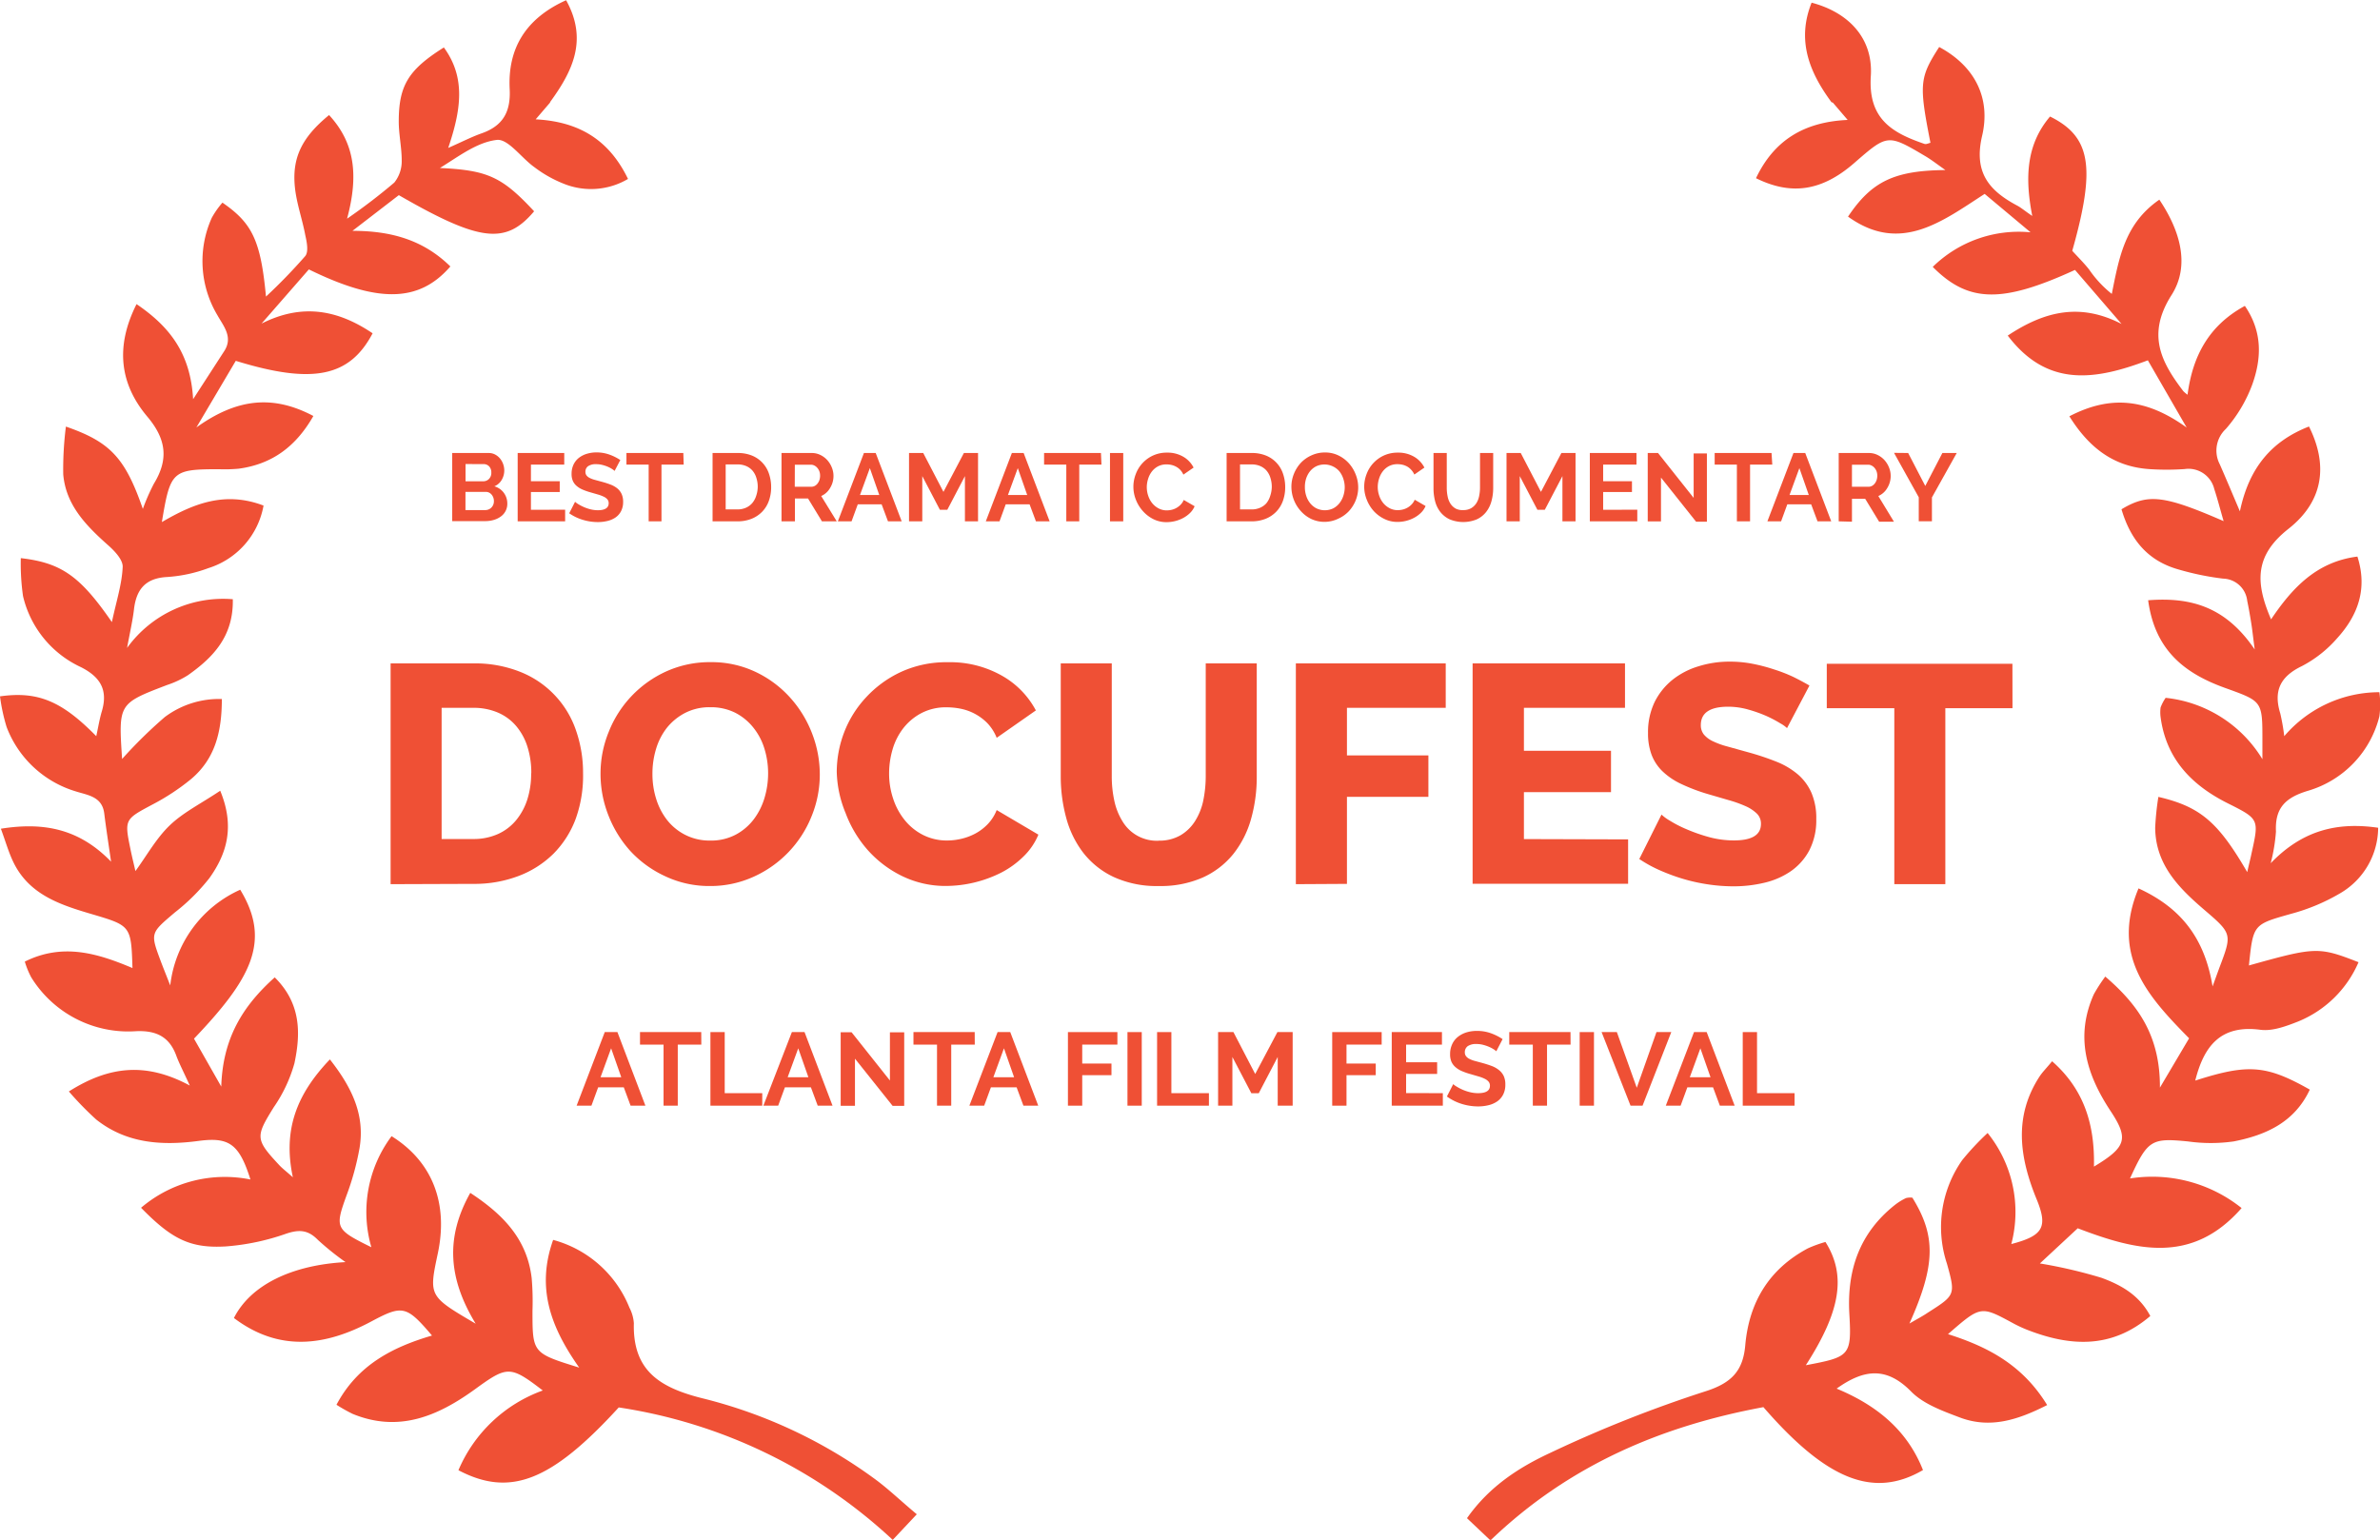<svg xmlns="http://www.w3.org/2000/svg" viewBox="0 0 321.41 208"><defs><style>.cls-1{fill:#ef5035;}</style></defs><title>docufest-laurel-red_1</title><g id="Layer_2" data-name="Layer 2"><g id="Layer_1-2" data-name="Layer 1"><path class="cls-1" d="M247.34,13.81c-3-4.06-4.73-8.35-2.69-13.45,4.93,1.3,8.31,4.74,8,9.87-.4,5.84,2.87,7.71,7.25,9.21.22.08.53-.09.8-.15-1.56-7.93-1.48-8.8,1.18-12.94,4.9,2.63,7,7,5.78,12.07-1.13,4.93,1,7.36,4.79,9.37.5.27.94.66,2,1.38-1-5.13-.83-9.63,2.4-13.43,5.53,2.73,6.19,6.86,3,18.14.71.78,1.54,1.6,2.26,2.5a15.1,15.1,0,0,0,3.08,3.32c1-5,1.78-9.52,6.42-12.73,2.83,4.21,4.18,8.9,1.65,12.88-3.36,5.28-1.46,9,1.6,13a4.91,4.91,0,0,0,.56.47c.68-5.19,2.84-9.34,7.74-12,2.42,3.53,2.25,7.13,1,10.62a19.23,19.23,0,0,1-3.57,6,4,4,0,0,0-.82,4.77c.82,1.86,1.6,3.73,2.72,6.36,1.25-6,4.37-9.52,9.33-11.46,2.53,5.06,2.08,10-2.77,13.82-4.58,3.61-4.5,7.24-2.35,12.23,2.88-4.29,6.18-7.79,11.66-8.48,1.39,4.36.07,7.93-2.71,11a16.33,16.33,0,0,1-4.8,3.8c-2.93,1.41-3.84,3.36-2.91,6.38a27.79,27.79,0,0,1,.54,3.08,16.89,16.89,0,0,1,12.85-5.94,12.64,12.64,0,0,1,0,3.25,14,14,0,0,1-9.66,10.07c-3.08.93-4.46,2.35-4.31,5.51a23.94,23.94,0,0,1-.71,4.27c4.3-4.47,9-5.59,14.51-4.79a10.31,10.31,0,0,1-5.2,8.89,26.51,26.51,0,0,1-6.47,2.71c-5.18,1.47-5.21,1.37-5.78,7,9-2.52,9.41-2.54,14.8-.44a15.07,15.07,0,0,1-8.13,8c-1.62.64-3.48,1.34-5.11,1.13-5.43-.72-7.65,2.25-8.81,6.86,7.11-2.28,9.57-2.12,15.47,1.22-2.06,4.42-5.94,6.15-10.29,7a22.13,22.13,0,0,1-6.16,0c-4.93-.48-5.44-.24-7.83,5a19.32,19.32,0,0,1,15.07,4c-6.7,7.66-14.26,5.74-22.13,2.73l-5.11,4.75a65.79,65.79,0,0,1,8.32,1.94c2.56.94,5.07,2.28,6.59,5.16-5.21,4.45-10.77,4.13-16.56,1.89a17.34,17.34,0,0,1-2-.93c-4.34-2.35-4.34-2.36-8.76,1.49,5.35,1.7,10.06,4.13,13.39,9.58-3.94,2-7.69,3.23-11.81,1.67-2.32-.88-4.9-1.81-6.56-3.5-3.27-3.32-6.3-3.09-10.06-.39,5.38,2.23,9.53,5.59,11.66,11-6.67,3.89-13,1.35-21.55-8.5-13.69,2.54-26.22,7.78-36.86,18l-3.17-3c3.06-4.35,7.1-6.9,11.3-8.85a172.52,172.52,0,0,1,20.85-8.27c3.56-1.12,5.13-2.76,5.43-6.23.51-5.82,3.22-10.31,8.46-13.1a17,17,0,0,1,2.37-.86c2.87,4.55,2,9.42-2.65,16.65,5.89-1.12,6.21-1.24,5.88-6.88-.35-6,1.39-11,6.17-14.79a8,8,0,0,1,1.48-.91,2.29,2.29,0,0,1,.86-.05c3.19,5.16,3.15,9.08-.4,17,1.07-.63,1.79-1,2.48-1.47,3.72-2.37,3.76-2.39,2.59-6.61A15.72,15.72,0,0,1,265,156.69a36.25,36.25,0,0,1,3.42-3.65,17,17,0,0,1,3.2,15c4.3-1.12,5-2.27,3.37-6.17-2.26-5.56-3.06-11.05.43-16.44.39-.6.91-1.11,1.71-2.08,4.42,3.89,5.77,8.72,5.65,14.23,4.37-2.63,4.73-3.75,2.25-7.5-3.26-4.93-4.83-10.06-2.26-15.79a22.45,22.45,0,0,1,1.54-2.38c4.46,3.83,7.41,8,7.38,15l3.94-6.66C290.12,134.65,285,129.1,288.8,120c5.61,2.57,8.91,6.59,10,13.24.47-1.29.69-1.9.91-2.5,1.75-4.62,1.75-4.61-2.15-7.95-3.41-2.93-6.48-6.09-6.51-11a37.11,37.11,0,0,1,.43-4.15c5.69,1.33,8.08,3.42,12,10.16.22-1,.43-1.79.6-2.62,1-4.52,1-4.56-3.22-6.67-4.89-2.45-8.33-6-9.08-11.64a5,5,0,0,1,0-1.31,6.26,6.26,0,0,1,.68-1.3,17.41,17.41,0,0,1,13.07,8.29c0-.84,0-1.69,0-2.53,0-5.31,0-5.28-4.94-7.06-5.41-1.93-9.57-5-10.49-11.88,5.83-.45,10.5.91,14.39,6.65-.24-1.84-.33-2.71-.47-3.57-.16-1-.33-2-.54-3a3.36,3.36,0,0,0-3.25-3,37.34,37.34,0,0,1-6-1.23c-4-1.12-6.45-3.8-7.73-8.14,3.58-2.14,5.69-1.92,13.79,1.6-.47-1.62-.82-3-1.26-4.33a3.58,3.58,0,0,0-4-2.7,35.52,35.52,0,0,1-4.85,0c-4.75-.35-8.05-2.86-10.72-7.13,5.5-2.85,10.34-2.44,15.84,1.52l-5.24-9.08c-7,2.64-13.54,3.76-18.92-3.34,5.08-3.38,9.86-4.41,15.37-1.57l-6.29-7.3c-9.85,4.52-14.39,4.45-19.21-.41a16.6,16.6,0,0,1,13.21-4.67l-6.2-5.19c-5.79,3.75-11.41,8.13-18.45,3.07,3.19-4.76,6.26-6.23,13.15-6.29-1.09-.76-1.88-1.39-2.75-1.9-5.07-3-5.08-2.95-9.62,1-4.27,3.69-8.38,4.39-13.21,2,2.41-5.06,6.41-7.6,12.38-7.87l-2-2.34Z"/><path class="cls-1" d="M74.34,13.79l-2,2.33c5.94.31,9.94,2.83,12.47,8.05a9.82,9.82,0,0,1-8.82.59,16.48,16.48,0,0,1-3.81-2.17c-1.76-1.24-3.56-3.87-5.09-3.69-2.7.31-5.21,2.28-7.68,3.79,6.43.31,8.37,1.17,12.72,5.85-3.81,4.52-7.3,4.15-18.27-2.18l-6.26,4.82c5.27,0,9.59,1.25,13.22,4.81-4.2,4.86-9.73,5-19.11.4l-6.39,7.32c5.46-2.76,10.27-1.88,15,1.31-3.1,5.89-8.06,6.93-18.48,3.72l-5.32,9c5.49-3.94,10.35-4.43,15.8-1.55-2.38,4.17-5.62,6.52-10.1,7.12a20.56,20.56,0,0,1-2.64.07c-6.33,0-6.58.25-7.72,7.14,4.27-2.5,8.52-4.21,13.73-2.23a10.86,10.86,0,0,1-7.45,8.45,19.56,19.56,0,0,1-5.58,1.2c-2.94.16-4.16,1.69-4.47,4.4-.17,1.44-.5,2.87-.93,5.18a16,16,0,0,1,14.28-6.58c.11,5-2.65,7.86-6.07,10.27a12.69,12.69,0,0,1-2.79,1.31c-6.59,2.52-6.59,2.51-6.09,10a62.5,62.5,0,0,1,5.76-5.66,12.22,12.22,0,0,1,7.71-2.44c0,4.47-.94,8.14-4.21,10.86a30.39,30.39,0,0,1-5.14,3.38c-3.74,2-3.83,2-3,6,.2,1,.45,2,.68,3,1.55-2.12,2.82-4.44,4.65-6.19s4.22-2.93,6.8-4.66c2,4.84.9,8.49-1.46,11.8a27.5,27.5,0,0,1-4.68,4.65c-3.28,2.79-3.32,2.74-1.9,6.55.35.93.72,1.84,1.29,3.3a16.17,16.17,0,0,1,9.45-12.93c4.27,7,1.39,12.11-6.24,20.12l3.68,6.47c.2-6.53,2.9-10.88,7.22-14.75,3.58,3.54,3.51,7.6,2.66,11.61a19.74,19.74,0,0,1-2.79,5.93c-2.48,4-2.52,4.33.79,7.87.39.41.85.76,1.79,1.59-1.38-6.44.55-11.26,5-15.92,3,3.82,4.76,7.52,4,12a36.19,36.19,0,0,1-1.75,6.37c-1.58,4.39-1.54,4.59,3.35,7a17.1,17.1,0,0,1,2.73-15c5.55,3.45,7.68,9.11,6.24,15.86-1.22,5.75-1.22,5.75,5.12,9.47-3.71-6.1-4.11-11.64-.73-17.67,4.46,2.92,7.67,6.26,8.29,11.5a36.85,36.85,0,0,1,.11,4.41c0,5.73,0,5.73,6.31,7.69-3.79-5.37-5.85-10.7-3.52-17.25A15.4,15.4,0,0,1,85,176.63a5.36,5.36,0,0,1,.6,2.11c-.17,6.52,3.64,8.75,9.44,10.18a66.27,66.27,0,0,1,23,10.78c1.88,1.36,3.56,3,5.77,4.84L120.56,208a69.34,69.34,0,0,0-37-17.89c-9.07,9.92-14.65,12.17-21.65,8.48a19.59,19.59,0,0,1,11.39-10.77c-4.42-3.39-4.78-3.35-9.22-.12-5,3.61-10.26,5.83-16.46,3.28a22.37,22.37,0,0,1-2.18-1.23c2.85-5.37,7.55-7.78,12.9-9.35-3.47-4.09-4-4.14-8.22-1.89-6.24,3.33-12.46,4.11-18.53-.48,2.28-4.51,7.89-7.16,15.07-7.55a37.83,37.83,0,0,1-3.73-3c-1.32-1.35-2.51-1.44-4.31-.83a31.55,31.55,0,0,1-8.11,1.71c-4.84.29-7.33-1-11.46-5.22a17.45,17.45,0,0,1,14.77-3.82c-1.52-4.83-2.9-5.75-7-5.21-4.94.66-9.74.36-13.84-2.9a43.72,43.72,0,0,1-3.68-3.78c5.4-3.42,10.38-4,16.33-.8-.81-1.79-1.39-2.89-1.81-4-.94-2.61-2.75-3.46-5.46-3.34A15.39,15.39,0,0,1,4.21,132a11.79,11.79,0,0,1-.86-2.11c5.15-2.56,9.85-1.11,14.54.87-.18-5.71-.21-5.72-5.48-7.28-4.28-1.26-8.52-2.63-10.64-7.1-.61-1.28-1-2.66-1.65-4.44C6,111,10.75,112,15,116.39c-.36-2.5-.67-4.49-.92-6.5-.28-2.33-2.27-2.48-3.87-3A14.42,14.42,0,0,1,.89,98.19,25.12,25.12,0,0,1,0,94.06c5.11-.72,8.34.63,13,5.38.27-1.24.44-2.3.74-3.32.86-2.86-.12-4.64-2.8-6a14.12,14.12,0,0,1-7.83-9.6,30.84,30.84,0,0,1-.3-5.13c5.45.63,8,2.4,12.3,8.64.61-2.86,1.37-5.17,1.46-7.5,0-1-1.19-2.21-2.1-3-2.91-2.6-5.58-5.36-5.93-9.46a45.58,45.58,0,0,1,.36-6.45c6,2.08,8,4.23,10.39,11.12a28.08,28.08,0,0,1,1.49-3.4c2-3.28,1.7-6-.89-9.07-3.65-4.33-4.39-9.36-1.45-15.19,4.55,3.09,7.29,6.72,7.64,12.84l4.2-6.49c1.24-1.91-.11-3.39-.93-4.87a14.24,14.24,0,0,1-.75-13.14,11.78,11.78,0,0,1,1.44-2.05c4,2.76,5.17,5.08,5.88,12.69a74.64,74.64,0,0,0,5.31-5.48c.46-.58.21-1.88,0-2.8-.4-2.16-1.17-4.27-1.4-6.44-.42-4,.91-6.77,4.61-9.8,3.5,3.8,4,8.16,2.43,14a78.87,78.87,0,0,0,6.38-4.88,4.6,4.6,0,0,0,1-3c0-1.74-.4-3.5-.4-5.25,0-4.9,1.33-7,6.09-10,3,4.1,2.31,8.47.59,13.57,1.91-.84,3.16-1.49,4.46-1.95,2.88-1,4-2.85,3.84-6-.28-5.49,2.16-9.54,7.62-12,3,5.39.83,9.66-2.2,13.81Z"/><path class="cls-1" d="M52.75,119.43V89.61H63.88a16.47,16.47,0,0,1,6.47,1.18A13,13,0,0,1,77.8,98.7a17.41,17.41,0,0,1,.94,5.77,17.16,17.16,0,0,1-1,6.15,13.23,13.23,0,0,1-3,4.7,13.47,13.47,0,0,1-4.7,3,16.73,16.73,0,0,1-6.11,1.07Zm19-15a11.6,11.6,0,0,0-.53-3.59,8.06,8.06,0,0,0-1.53-2.79,6.7,6.7,0,0,0-2.48-1.81,8.35,8.35,0,0,0-3.32-.63H59.64v17.72h4.24a8,8,0,0,0,3.36-.67,6.79,6.79,0,0,0,2.46-1.87A8.48,8.48,0,0,0,71.21,108,11.45,11.45,0,0,0,71.73,104.48Z"/><path class="cls-1" d="M95.88,119.68a13.87,13.87,0,0,1-6-1.3A14.88,14.88,0,0,1,85.17,115a15.57,15.57,0,0,1-3-4.85,15.28,15.28,0,0,1-1.07-5.63,14.88,14.88,0,0,1,1.11-5.67A15,15,0,0,1,90,90.68a14.26,14.26,0,0,1,6-1.24,13.88,13.88,0,0,1,6,1.3,14.77,14.77,0,0,1,4.66,3.44,15.52,15.52,0,0,1,3,4.87,15.33,15.33,0,0,1,1.05,5.54,14.88,14.88,0,0,1-1.11,5.67,15.09,15.09,0,0,1-7.79,8.15A14.06,14.06,0,0,1,95.88,119.68Zm-7.77-15.12a11.16,11.16,0,0,0,.5,3.34,8.92,8.92,0,0,0,1.49,2.88,7.33,7.33,0,0,0,2.46,2,7.23,7.23,0,0,0,3.36.76,7.11,7.11,0,0,0,3.44-.8,7.45,7.45,0,0,0,2.44-2.08,9.1,9.1,0,0,0,1.45-2.9,11.48,11.48,0,0,0,.48-3.3,11.16,11.16,0,0,0-.5-3.34,8.46,8.46,0,0,0-1.51-2.86,7.51,7.51,0,0,0-2.46-2,7.29,7.29,0,0,0-3.34-.73,7.14,7.14,0,0,0-3.42.78,7.66,7.66,0,0,0-2.44,2,8.6,8.6,0,0,0-1.47,2.88A11.45,11.45,0,0,0,88.11,104.56Z"/><path class="cls-1" d="M113,104.27a15.05,15.05,0,0,1,1-5.35A14.61,14.61,0,0,1,117,94.15a15,15,0,0,1,4.7-3.4,14.65,14.65,0,0,1,6.3-1.3,14.18,14.18,0,0,1,7.29,1.81,11.68,11.68,0,0,1,4.6,4.7l-5.29,3.7a6.16,6.16,0,0,0-1.28-2,7,7,0,0,0-3.59-1.93,9.83,9.83,0,0,0-1.89-.19,7.12,7.12,0,0,0-3.44.8,7.57,7.57,0,0,0-2.44,2.06,8.54,8.54,0,0,0-1.43,2.86,11.56,11.56,0,0,0-.46,3.23,10.66,10.66,0,0,0,.55,3.4,9.06,9.06,0,0,0,1.57,2.9,7.59,7.59,0,0,0,2.48,2,7.09,7.09,0,0,0,3.25.74,8.36,8.36,0,0,0,1.91-.23,7.73,7.73,0,0,0,1.89-.71,6.73,6.73,0,0,0,1.66-1.26,5.9,5.9,0,0,0,1.22-1.91l5.63,3.32a8.77,8.77,0,0,1-2,2.94,12.32,12.32,0,0,1-3,2.18,16.72,16.72,0,0,1-7.43,1.81,13.35,13.35,0,0,1-5.94-1.32,15,15,0,0,1-4.66-3.51,16,16,0,0,1-3-5A15.5,15.5,0,0,1,113,104.27Z"/><path class="cls-1" d="M156.45,113.55a5.67,5.67,0,0,0,3-.74,5.84,5.84,0,0,0,2-2,8.38,8.38,0,0,0,1.07-2.79,16.42,16.42,0,0,0,.31-3.21V89.61h6.89v15.25a20.8,20.8,0,0,1-.78,5.8,13.35,13.35,0,0,1-2.39,4.7,11.22,11.22,0,0,1-4.12,3.17,14.06,14.06,0,0,1-5.94,1.15,13.88,13.88,0,0,1-6.09-1.22,11.29,11.29,0,0,1-4.1-3.26,13.42,13.42,0,0,1-2.31-4.72,21.24,21.24,0,0,1-.74-5.63V89.61h6.89v15.25a15.43,15.43,0,0,0,.34,3.28,8.69,8.69,0,0,0,1.09,2.77,5.4,5.4,0,0,0,4.91,2.65Z"/><path class="cls-1" d="M175,119.43V89.61h20.24v6H181.9v6.43h11v5.59h-11v11.76Z"/><path class="cls-1" d="M219.87,113.38v6h-21V89.61h20.58v6H205.8v5.8h11.76V107H205.8v6.34Z"/><path class="cls-1" d="M241.33,98.35a4.2,4.2,0,0,0-.88-.63,16.68,16.68,0,0,0-1.89-1,18.33,18.33,0,0,0-2.48-.88,9.9,9.9,0,0,0-2.69-.38q-3.7,0-3.7,2.48a2,2,0,0,0,.4,1.26,3.51,3.51,0,0,0,1.18.9,10.78,10.78,0,0,0,2,.73l2.73.76a35.9,35.9,0,0,1,3.86,1.28,10.37,10.37,0,0,1,2.92,1.72,7,7,0,0,1,1.85,2.5,8.67,8.67,0,0,1,.65,3.53,8.84,8.84,0,0,1-.95,4.26,8,8,0,0,1-2.5,2.81,10.55,10.55,0,0,1-3.57,1.55,17.8,17.8,0,0,1-4.16.48,23.2,23.2,0,0,1-3.36-.25,24.25,24.25,0,0,1-3.36-.73,26.66,26.66,0,0,1-3.17-1.16,17.63,17.63,0,0,1-2.83-1.55l3-6a5.89,5.89,0,0,0,1.09.8,16.31,16.31,0,0,0,2.29,1.18,23.26,23.26,0,0,0,3,1.05,12.76,12.76,0,0,0,3.4.46q3.65,0,3.65-2.23a1.88,1.88,0,0,0-.55-1.39,5.16,5.16,0,0,0-1.51-1,16.44,16.44,0,0,0-2.29-.82l-2.88-.84a24.87,24.87,0,0,1-3.57-1.36,9.42,9.42,0,0,1-2.5-1.7,6.16,6.16,0,0,1-1.47-2.23,8.18,8.18,0,0,1-.48-2.94,9.36,9.36,0,0,1,.88-4.16,9,9,0,0,1,2.39-3A10.43,10.43,0,0,1,229.38,90a13.93,13.93,0,0,1,4.22-.63,16,16,0,0,1,3.07.29,23.22,23.22,0,0,1,2.9.76,20.78,20.78,0,0,1,2.58,1q1.2.59,2.21,1.18Z"/><path class="cls-1" d="M271.78,95.66h-9.07v23.77h-6.89V95.66H246.7v-6h25.07Z"/><path class="cls-1" d="M68.51,68a2.09,2.09,0,0,1-.88,1.77,3,3,0,0,1-.95.46,4.12,4.12,0,0,1-1.15.16H61.07V61.19H66a1.82,1.82,0,0,1,.87.21,2.17,2.17,0,0,1,.66.54,2.45,2.45,0,0,1,.42.75,2.54,2.54,0,0,1,.15.85,2.51,2.51,0,0,1-.34,1.27,2.06,2.06,0,0,1-1,.88,2.37,2.37,0,0,1,1.25.84A2.42,2.42,0,0,1,68.51,68Zm-5.64-5.32v2.33h2.39a1.07,1.07,0,0,0,.77-.31,1.15,1.15,0,0,0,.32-.86,1.18,1.18,0,0,0-.29-.84,1,1,0,0,0-.72-.31Zm3.83,5a1.37,1.37,0,0,0-.08-.47,1.34,1.34,0,0,0-.23-.4,1.06,1.06,0,0,0-.34-.27,1,1,0,0,0-.43-.1H62.86V68.9h2.67a1.17,1.17,0,0,0,.46-.09,1.1,1.1,0,0,0,.37-.25,1.2,1.2,0,0,0,.25-.38A1.22,1.22,0,0,0,66.7,67.71Z"/><path class="cls-1" d="M76.32,68.85v1.57H69.91V61.19H76.2v1.57H71.7V65h3.89v1.46H71.7v2.4Z"/><path class="cls-1" d="M83,63.61a2.22,2.22,0,0,0-.33-.25,4.07,4.07,0,0,0-.58-.31,5.15,5.15,0,0,0-.75-.25,3.27,3.27,0,0,0-.82-.1,1.84,1.84,0,0,0-1.1.27.9.9,0,0,0-.36.77.79.79,0,0,0,.14.47,1.17,1.17,0,0,0,.4.33,3.3,3.3,0,0,0,.66.26l.92.25q.68.18,1.23.39a3.33,3.33,0,0,1,.94.52,2.14,2.14,0,0,1,.59.75,2.48,2.48,0,0,1,.21,1.07,2.68,2.68,0,0,1-.28,1.27,2.35,2.35,0,0,1-.75.85,3.27,3.27,0,0,1-1.09.47,5.48,5.48,0,0,1-1.29.15,6.94,6.94,0,0,1-2.05-.31,6.33,6.33,0,0,1-1.82-.88l.79-1.55a2.48,2.48,0,0,0,.42.31,6.39,6.39,0,0,0,.72.38,5.55,5.55,0,0,0,.92.32,4.15,4.15,0,0,0,1,.13q1.48,0,1.48-.95a.78.78,0,0,0-.17-.51,1.43,1.43,0,0,0-.48-.36,4.57,4.57,0,0,0-.75-.29l-1-.29a8.37,8.37,0,0,1-1.15-.4,3,3,0,0,1-.81-.51,1.9,1.9,0,0,1-.49-.68,2.34,2.34,0,0,1-.16-.92,2.88,2.88,0,0,1,.26-1.25,2.54,2.54,0,0,1,.72-.91,3.27,3.27,0,0,1,1.07-.55,4.44,4.44,0,0,1,1.31-.19,5.1,5.1,0,0,1,1.79.31,6.67,6.67,0,0,1,1.43.72Z"/><path class="cls-1" d="M92.33,62.76h-3v7.66H87.6V62.76h-3V61.19h7.68Z"/><path class="cls-1" d="M96.23,70.42V61.19h3.35a5,5,0,0,1,2,.36A4,4,0,0,1,103.85,64a5.51,5.51,0,0,1,.29,1.79,5.41,5.41,0,0,1-.32,1.9,4.07,4.07,0,0,1-.92,1.46,4.12,4.12,0,0,1-1.44.94,5.07,5.07,0,0,1-1.88.33Zm6.1-4.63a3.94,3.94,0,0,0-.18-1.22,2.72,2.72,0,0,0-.53-1,2.37,2.37,0,0,0-.86-.62,2.92,2.92,0,0,0-1.16-.22H98v6.08h1.56a2.8,2.8,0,0,0,1.18-.23,2.4,2.4,0,0,0,.86-.64,2.86,2.86,0,0,0,.53-1A3.89,3.89,0,0,0,102.33,65.79Z"/><path class="cls-1" d="M105.54,70.42V61.19h4.08a2.62,2.62,0,0,1,1.18.27,3.06,3.06,0,0,1,.93.7,3.32,3.32,0,0,1,.61,1,3,3,0,0,1,.22,1.11,3.07,3.07,0,0,1-.45,1.63A2.57,2.57,0,0,1,110.9,67L113,70.42h-2l-1.88-3.09h-1.77v3.09Zm1.79-4.67h2.25a1,1,0,0,0,.46-.12,1.17,1.17,0,0,0,.37-.32,1.57,1.57,0,0,0,.25-.47,1.84,1.84,0,0,0,.09-.58,1.66,1.66,0,0,0-.1-.6,1.56,1.56,0,0,0-.28-.47,1.26,1.26,0,0,0-.4-.31,1,1,0,0,0-.46-.11h-2.17Z"/><path class="cls-1" d="M116.67,61.19h1.59l3.51,9.23h-1.85l-.86-2.3h-3.22l-.84,2.3h-1.85Zm2.07,5.67-1.27-3.63-1.33,3.63Z"/><path class="cls-1" d="M130.31,70.42V64.31l-2.38,4.55h-1l-2.38-4.55v6.11h-1.79V61.19h1.92l2.73,5.25,2.76-5.25h1.91v9.23Z"/><path class="cls-1" d="M136.65,61.19h1.59l3.51,9.23H139.9l-.86-2.3h-3.22l-.84,2.3h-1.85Zm2.07,5.67-1.27-3.63-1.33,3.63Z"/><path class="cls-1" d="M148.75,62.76h-3v7.66H144V62.76h-3V61.19h7.68Z"/><path class="cls-1" d="M149.9,70.42V61.19h1.79v9.23Z"/><path class="cls-1" d="M153.06,65.74a4.77,4.77,0,0,1,.31-1.67,4.47,4.47,0,0,1,2.32-2.53,4.41,4.41,0,0,1,1.92-.4,4.19,4.19,0,0,1,2.2.56,3.57,3.57,0,0,1,1.38,1.46l-1.38.95a2.34,2.34,0,0,0-.44-.66,2.21,2.21,0,0,0-.56-.42,2.51,2.51,0,0,0-.62-.23,3,3,0,0,0-.64-.07,2.42,2.42,0,0,0-1.18.27,2.58,2.58,0,0,0-.83.71,3.15,3.15,0,0,0-.5,1,3.75,3.75,0,0,0-.17,1.1,3.59,3.59,0,0,0,.2,1.18,3.13,3.13,0,0,0,.55,1,2.77,2.77,0,0,0,.86.69,2.35,2.35,0,0,0,1.1.26,2.91,2.91,0,0,0,.65-.08,2.48,2.48,0,0,0,.64-.25,2.45,2.45,0,0,0,.57-.44,2,2,0,0,0,.42-.64l1.47.85a2.77,2.77,0,0,1-.63.92,4,4,0,0,1-.92.67,4.68,4.68,0,0,1-1.1.42,4.81,4.81,0,0,1-1.14.14,3.93,3.93,0,0,1-1.81-.42A4.71,4.71,0,0,1,154.31,69a5,5,0,0,1-.92-1.52A4.75,4.75,0,0,1,153.06,65.74Z"/><path class="cls-1" d="M165.65,70.42V61.19H169a5,5,0,0,1,2,.36A4,4,0,0,1,173.27,64a5.51,5.51,0,0,1,.29,1.79,5.41,5.41,0,0,1-.32,1.9,4.07,4.07,0,0,1-.92,1.46,4.12,4.12,0,0,1-1.44.94,5.07,5.07,0,0,1-1.88.33Zm6.1-4.63a3.94,3.94,0,0,0-.18-1.22,2.72,2.72,0,0,0-.53-1,2.37,2.37,0,0,0-.86-.62,2.92,2.92,0,0,0-1.16-.22h-1.56v6.08H169a2.8,2.8,0,0,0,1.18-.23A2.4,2.4,0,0,0,171,68a2.86,2.86,0,0,0,.53-1A3.89,3.89,0,0,0,171.75,65.79Z"/><path class="cls-1" d="M178.9,70.49a4.19,4.19,0,0,1-1.84-.4A4.51,4.51,0,0,1,175.64,69a4.88,4.88,0,0,1-1.24-3.23,4.64,4.64,0,0,1,.34-1.77,4.89,4.89,0,0,1,.95-1.5,4.54,4.54,0,0,1,1.44-1,4.27,4.27,0,0,1,1.81-.38,4.05,4.05,0,0,1,1.83.41,4.57,4.57,0,0,1,1.41,1.07,4.93,4.93,0,0,1,.91,1.51,4.75,4.75,0,0,1,.33,1.72,4.68,4.68,0,0,1-.34,1.76,4.79,4.79,0,0,1-.94,1.48,4.5,4.5,0,0,1-1.43,1A4.27,4.27,0,0,1,178.9,70.49Zm-2.68-4.68a3.69,3.69,0,0,0,.18,1.16,3.08,3.08,0,0,0,.53,1,2.61,2.61,0,0,0,.84.69,2.62,2.62,0,0,0,2.29,0,2.61,2.61,0,0,0,.84-.71,3.16,3.16,0,0,0,.52-1,3.68,3.68,0,0,0,.18-1.12,3.59,3.59,0,0,0-.19-1.16,3.17,3.17,0,0,0-.53-1A2.55,2.55,0,0,0,180,63a2.63,2.63,0,0,0-2.28,0,2.57,2.57,0,0,0-.84.7,3.15,3.15,0,0,0-.51,1A3.69,3.69,0,0,0,176.22,65.81Z"/><path class="cls-1" d="M184.23,65.74a4.77,4.77,0,0,1,.31-1.67,4.47,4.47,0,0,1,2.32-2.53,4.41,4.41,0,0,1,1.92-.4,4.19,4.19,0,0,1,2.2.56,3.57,3.57,0,0,1,1.38,1.46L191,64.1a2.34,2.34,0,0,0-.44-.66A2.21,2.21,0,0,0,190,63a2.51,2.51,0,0,0-.62-.23,3,3,0,0,0-.64-.07,2.42,2.42,0,0,0-1.18.27,2.58,2.58,0,0,0-.83.71,3.15,3.15,0,0,0-.5,1,3.75,3.75,0,0,0-.17,1.1,3.59,3.59,0,0,0,.2,1.18,3.13,3.13,0,0,0,.55,1,2.77,2.77,0,0,0,.86.69,2.35,2.35,0,0,0,1.1.26,2.91,2.91,0,0,0,.65-.08,2.48,2.48,0,0,0,.64-.25,2.45,2.45,0,0,0,.57-.44,2,2,0,0,0,.42-.64l1.47.85a2.77,2.77,0,0,1-.63.92,4,4,0,0,1-.92.67,4.68,4.68,0,0,1-1.1.42,4.81,4.81,0,0,1-1.14.14,3.93,3.93,0,0,1-1.81-.42A4.71,4.71,0,0,1,185.49,69a5,5,0,0,1-.92-1.52A4.75,4.75,0,0,1,184.23,65.74Z"/><path class="cls-1" d="M197.61,68.9a2.06,2.06,0,0,0,1.07-.26,2.1,2.1,0,0,0,.7-.68,2.8,2.8,0,0,0,.38-1,5.55,5.55,0,0,0,.11-1.11V61.19h1.78V65.9a6.74,6.74,0,0,1-.23,1.78,4.11,4.11,0,0,1-.71,1.46,3.43,3.43,0,0,1-1.25,1,4.8,4.8,0,0,1-3.71,0,3.5,3.5,0,0,1-1.25-1,4,4,0,0,1-.7-1.46,6.87,6.87,0,0,1-.21-1.73V61.19h1.79V65.9a5.62,5.62,0,0,0,.11,1.12,2.78,2.78,0,0,0,.38,1,2.06,2.06,0,0,0,.7.67A2,2,0,0,0,197.61,68.9Z"/><path class="cls-1" d="M211,70.42V64.31l-2.38,4.55h-1l-2.38-4.55v6.11h-1.79V61.19h1.92l2.73,5.25,2.76-5.25h1.91v9.23Z"/><path class="cls-1" d="M221.11,68.85v1.57H214.7V61.19H221v1.57h-4.5V65h3.89v1.46H216.5v2.4Z"/><path class="cls-1" d="M224.31,64.51v5.92h-1.79V61.19h1.39l4.81,6.06v-6h1.79v9.22h-1.46Z"/><path class="cls-1" d="M239.34,62.76h-3v7.66h-1.78V62.76h-3V61.19h7.68Z"/><path class="cls-1" d="M242.2,61.19h1.59l3.51,9.23h-1.85l-.86-2.3h-3.22l-.84,2.3h-1.85Zm2.07,5.67L243,63.23l-1.33,3.63Z"/><path class="cls-1" d="M248.31,70.42V61.19h4.08a2.62,2.62,0,0,1,1.18.27,3.06,3.06,0,0,1,.93.7,3.32,3.32,0,0,1,.61,1,3,3,0,0,1,.22,1.11,3.07,3.07,0,0,1-.45,1.63A2.57,2.57,0,0,1,253.66,67l2.11,3.47h-2l-1.88-3.09H250.1v3.09Zm1.79-4.67h2.25a1,1,0,0,0,.46-.12,1.17,1.17,0,0,0,.37-.32,1.57,1.57,0,0,0,.25-.47,1.84,1.84,0,0,0,.09-.58,1.66,1.66,0,0,0-.1-.6,1.56,1.56,0,0,0-.28-.47,1.26,1.26,0,0,0-.4-.31,1,1,0,0,0-.46-.11H250.1Z"/><path class="cls-1" d="M257.69,61.19,260,65.64l2.31-4.45h1.94l-3.35,6v3.22h-1.78V67.17l-3.34-6Z"/><path class="cls-1" d="M81.67,139.41h1.71l3.78,9.94h-2l-.92-2.48H80.78l-.91,2.48h-2Zm2.23,6.1-1.37-3.91-1.43,3.91Z"/><path class="cls-1" d="M94.71,141.1H91.53v8.25H89.61V141.1H86.43v-1.69h8.27Z"/><path class="cls-1" d="M95.94,149.35v-9.94h1.93v8.25h5.07v1.69Z"/><path class="cls-1" d="M106.94,139.41h1.71l3.78,9.94h-2l-.92-2.48H106l-.91,2.48h-2Zm2.23,6.1-1.37-3.91-1.43,3.91Z"/><path class="cls-1" d="M115.46,143v6.37h-1.93v-9.94H115l5.18,6.52v-6.51h1.93v9.93h-1.57Z"/><path class="cls-1" d="M131.64,141.1h-3.18v8.25h-1.92V141.1h-3.18v-1.69h8.27Z"/><path class="cls-1" d="M134.72,139.41h1.71l3.78,9.94h-2l-.92-2.48h-3.47l-.91,2.48h-2Zm2.23,6.1-1.37-3.91-1.43,3.91Z"/><path class="cls-1" d="M144.22,149.35v-9.94h6.68v1.69h-4.75v2.56h3.95v1.57h-3.95v4.12Z"/><path class="cls-1" d="M152.26,149.35v-9.94h1.93v9.94Z"/><path class="cls-1" d="M156.26,149.35v-9.94h1.93v8.25h5.07v1.69Z"/><path class="cls-1" d="M172.55,149.35v-6.58l-2.56,4.9h-1l-2.56-4.9v6.58h-1.93v-9.94h2.07l2.94,5.66,3-5.66h2.06v9.94Z"/><path class="cls-1" d="M179.91,149.35v-9.94h6.68v1.69h-4.75v2.56h3.95v1.57h-3.95v4.12Z"/><path class="cls-1" d="M194.85,147.66v1.69h-6.9v-9.94h6.78v1.69h-4.84v2.39h4.19v1.57h-4.19v2.59Z"/><path class="cls-1" d="M202.07,142a2.37,2.37,0,0,0-.36-.27,4.39,4.39,0,0,0-.63-.33,5.47,5.47,0,0,0-.8-.27,3.51,3.51,0,0,0-.88-.11,2,2,0,0,0-1.19.29,1,1,0,0,0-.39.83.85.85,0,0,0,.15.51,1.27,1.27,0,0,0,.43.36,3.55,3.55,0,0,0,.71.28l1,.27q.73.2,1.32.42a3.59,3.59,0,0,1,1,.56,2.31,2.31,0,0,1,.64.8,2.68,2.68,0,0,1,.22,1.16,2.88,2.88,0,0,1-.3,1.36,2.53,2.53,0,0,1-.81.92,3.53,3.53,0,0,1-1.18.51,5.92,5.92,0,0,1-1.39.16,7.48,7.48,0,0,1-2.21-.34,6.84,6.84,0,0,1-2-1l.85-1.67a2.65,2.65,0,0,0,.46.33,6.8,6.8,0,0,0,.78.41,6.08,6.08,0,0,0,1,.34,4.47,4.47,0,0,0,1.12.14q1.6,0,1.6-1a.84.84,0,0,0-.18-.55,1.54,1.54,0,0,0-.52-.39,5,5,0,0,0-.81-.31l-1.06-.31a9,9,0,0,1-1.24-.43,3.26,3.26,0,0,1-.87-.55,2.05,2.05,0,0,1-.53-.73,2.53,2.53,0,0,1-.17-1,3.09,3.09,0,0,1,.28-1.34,2.71,2.71,0,0,1,.78-1,3.53,3.53,0,0,1,1.15-.6,4.78,4.78,0,0,1,1.41-.2,5.5,5.5,0,0,1,1.93.33,7.2,7.2,0,0,1,1.54.78Z"/><path class="cls-1" d="M212.1,141.1h-3.18v8.25H207V141.1h-3.18v-1.69h8.27Z"/><path class="cls-1" d="M213.33,149.35v-9.94h1.93v9.94Z"/><path class="cls-1" d="M218.35,139.41l2.69,7.52,2.66-7.52h2l-3.88,9.94h-1.62l-3.91-9.94Z"/><path class="cls-1" d="M228.77,139.41h1.71l3.78,9.94h-2l-.92-2.48h-3.47l-.91,2.48h-2Zm2.23,6.1-1.37-3.91-1.43,3.91Z"/><path class="cls-1" d="M235.35,149.35v-9.94h1.93v8.25h5.07v1.69Z"/></g></g></svg>